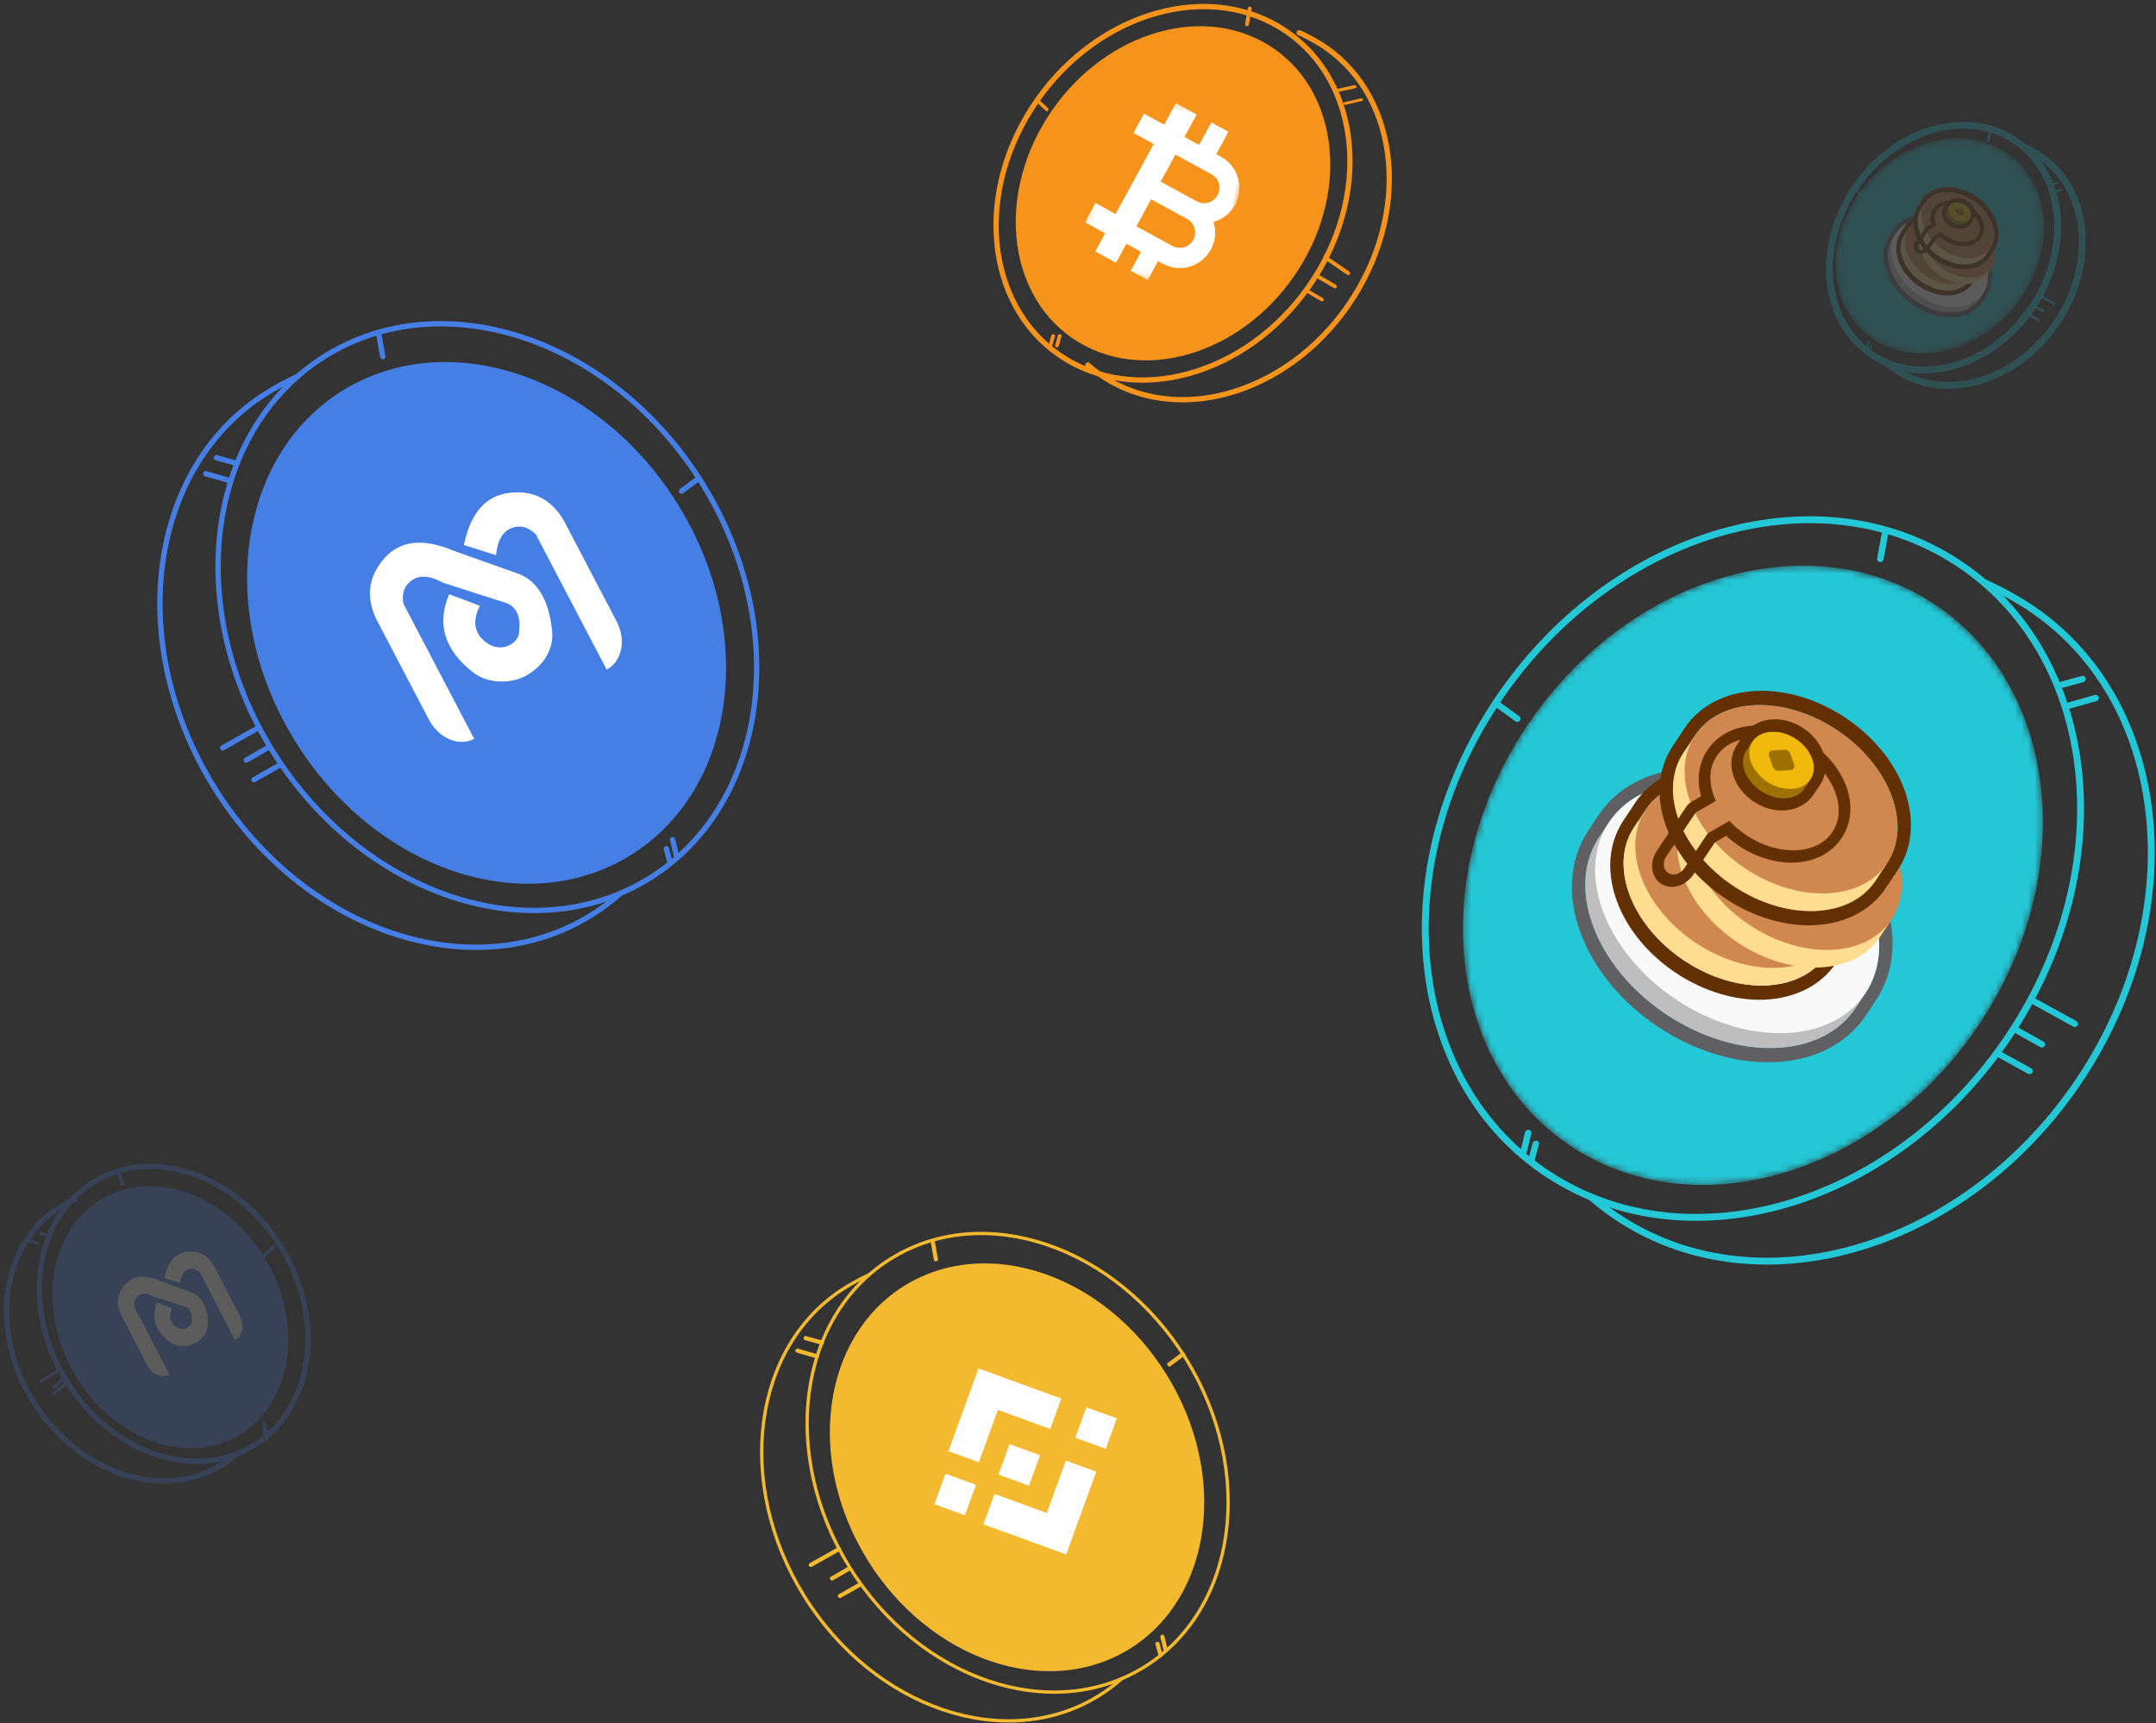 <?xml version="1.0" encoding="UTF-8"?>
<svg width="329px" height="263px" viewBox="0 0 329 263" version="1.1" xmlns="http://www.w3.org/2000/svg" xmlns:xlink="http://www.w3.org/1999/xlink">
    <rect x="0" y="0" width="329" height="263" fill="#333333" stroke="none"/>
    <title>img</title>
    <defs>
        <path d="M9.144,26.087 C-5.562,49.328 -1.656,77.788 17.866,89.657 L17.866,89.657 C37.39,101.525 65.137,92.307 79.843,69.067 L79.843,69.067 C94.546,45.827 90.642,17.366 71.118,5.497 L71.118,5.497 C65.338,1.983 58.835,0.318 52.165,0.318 L52.165,0.318 C36.306,0.317 19.494,9.728 9.144,26.087" id="path-1"></path>
        <path d="M8.922,3.536 C7.641,5.518 7.684,8.106 8.793,10.582 L8.793,10.582 L5.728,12.42 L1.265,19.319 C0.675,20.233 0.809,21.39 1.564,21.904 L1.564,21.904 C2.32,22.42 3.409,22.096 3.999,21.185 L3.999,21.185 L7.549,15.697 L10.846,13.72 C11.594,14.56 12.475,15.34 13.477,16.023 L13.477,16.023 C18.317,19.322 24.126,19.082 26.451,15.486 L26.451,15.486 C28.777,11.89 26.737,6.3 21.897,3.001 L21.897,3.001 C19.614,1.443 17.113,0.674 14.865,0.674 L14.865,0.674 C12.35,0.674 10.151,1.637 8.922,3.536" id="path-3"></path>
        <path d="M3.288,9.062 C-2,17.135 -0.596,27.021 6.424,31.144 L6.424,31.144 C13.444,35.267 23.42,32.065 28.708,23.992 L28.708,23.992 C33.994,15.919 32.59,6.032 25.57,1.91 L25.57,1.91 C23.492,0.689 21.154,0.11 18.756,0.11 L18.756,0.11 C13.054,0.11 7.009,3.379 3.288,9.062" id="path-5"></path>
        <path d="M2.868,1.076 C2.456,1.679 2.47,2.467 2.826,3.221 L2.826,3.221 L1.841,3.78 L0.407,5.88 C0.217,6.158 0.26,6.51 0.503,6.666 L0.503,6.666 C0.746,6.823 1.096,6.725 1.285,6.448 L1.285,6.448 L2.426,4.777 L3.486,4.176 C3.727,4.431 4.01,4.669 4.332,4.876 L4.332,4.876 C5.888,5.881 7.755,5.807 8.502,4.713 L8.502,4.713 C9.25,3.619 8.594,1.918 7.038,0.913 L7.038,0.913 C6.304,0.439 5.501,0.205 4.778,0.205 L4.778,0.205 C3.97,0.205 3.263,0.498 2.868,1.076" id="path-7"></path>
        <polygon id="path-9" points="0.152 0.289 22.238 0.289 22.238 27.611 0.152 27.611"></polygon>
    </defs>
    <g id="页面-1" stroke="none" stroke-width="1" fill="none" fill-rule="evenodd">
        <g id="流动性挖矿" transform="translate(-391, -322)">
            <g id="banner" transform="translate(0, 264)">
                <g id="img" transform="translate(392, 59)">
                    <g id="编组" transform="translate(23, 48)">
                        <path d="M70.683,87.322 C69.31,88.545 67.822,89.66 66.223,90.653 C48.095,101.895 22.331,93.162 8.678,71.148 C-4.976,49.133 -1.349,22.173 16.778,10.93 C18.088,10.118 20.019,9.063 21.401,8.457" id="Stroke-1" stroke="#457EE4" stroke-width="0.814" stroke-linecap="round" stroke-linejoin="round"></path>
                        <path d="M83.192,24.818 C96.846,46.833 93.219,73.794 75.092,85.036 C56.965,96.279 31.201,87.546 17.547,65.531 C3.894,43.517 7.52,16.557 25.648,5.313 C43.775,-5.928 69.539,2.804 83.192,24.818 Z" id="Stroke-3" stroke="#457EE4" stroke-width="0.814"></path>
                        <path d="M79.44,27.952 C91.582,47.529 88.357,71.505 72.236,81.502 C56.116,91.5 33.206,83.735 21.063,64.157 C8.921,44.581 12.147,20.605 28.267,10.607 C44.387,0.609 67.297,8.376 79.44,27.952" id="Fill-5" fill="#457EE4"></path>
                        <path d="M34.485,5.823 L34.485,5.823 C34.264,5.863 34.052,5.715 34.012,5.495 L33.437,2.292 C33.397,2.071 33.544,1.859 33.765,1.819 C33.987,1.779 34.198,1.927 34.238,2.148 L34.813,5.35 C34.853,5.571 34.705,5.783 34.485,5.823" id="Fill-7" fill="#457EE4"></path>
                        <path d="M79.68,26.188 L79.68,26.188 C79.545,26.007 79.583,25.752 79.763,25.618 L82.375,23.676 C82.555,23.543 82.81,23.579 82.944,23.76 C83.078,23.94 83.04,24.195 82.86,24.329 L80.248,26.272 C80.068,26.406 79.814,26.368 79.68,26.188" id="Fill-9" fill="#457EE4"></path>
                        <path d="M77.62,80.124 L77.62,80.124 C77.843,80.094 78.044,80.22 78.069,80.404 L78.684,82.738 C78.708,82.922 78.548,83.096 78.325,83.126 C78.103,83.155 77.902,83.03 77.877,82.845 L77.262,80.511 C77.237,80.327 77.398,80.153 77.62,80.124" id="Fill-11" fill="#457EE4"></path>
                        <path d="M78.535,78.733 L78.535,78.733 C78.754,78.681 78.972,78.817 79.025,79.035 L79.649,81.602 C79.701,81.821 79.566,82.04 79.347,82.092 C79.129,82.143 78.91,82.008 78.858,81.79 L78.233,79.223 C78.181,79.004 78.316,78.784 78.535,78.733" id="Fill-13" fill="#457EE4"></path>
                        <path d="M11.6,24.499 L11.6,24.499 C11.539,24.715 11.314,24.842 11.098,24.781 L7.286,23.678 C7.07,23.618 6.944,23.393 7.005,23.177 C7.066,22.961 7.289,22.834 7.507,22.895 L11.317,23.997 C11.534,24.058 11.66,24.283 11.6,24.499" id="Fill-15" fill="#457EE4"></path>
                        <path d="M12.549,21.834 L12.549,21.834 C12.488,22.051 12.263,22.177 12.047,22.116 L8.913,21.238 C8.698,21.177 8.571,20.953 8.633,20.736 C8.693,20.52 8.916,20.393 9.134,20.455 L12.267,21.332 C12.483,21.393 12.609,21.618 12.549,21.834" id="Fill-17" fill="#457EE4"></path>
                        <path d="M15.694,62.369 L10.196,65.471 C10,65.581 9.752,65.51 9.643,65.314 C9.534,65.118 9.604,64.87 9.8,64.761 L15.299,61.659 C15.495,61.549 15.742,61.62 15.851,61.816 C15.961,62.012 15.89,62.26 15.694,62.369" id="Fill-19" fill="#457EE4"></path>
                        <path d="M17.155,65.41 L13.78,67.348 C13.583,67.458 13.337,67.388 13.227,67.191 C13.117,66.995 13.188,66.748 13.384,66.638 L16.758,64.699 C16.954,64.59 17.203,64.66 17.312,64.857 C17.421,65.053 17.351,65.301 17.155,65.41" id="Fill-21" fill="#457EE4"></path>
                        <path d="M18.794,68.162 L14.955,70.339 C14.759,70.448 14.511,70.378 14.403,70.182 C14.293,69.985 14.363,69.738 14.559,69.628 L18.398,67.452 C18.594,67.342 18.842,67.413 18.951,67.609 C19.06,67.805 18.991,68.053 18.794,68.162" id="Fill-23" fill="#457EE4"></path>
                        <path d="M45.157,35.023 L54.635,38.395 C57.855,39.386 59.726,42.328 60.246,47.219 C60.571,50.284 58.667,52.854 56.16,54.17 C54.035,55.285 50.556,55.475 48.129,53.564 C43.801,50.154 42.607,46.193 44.546,41.682 L49.228,43.439 C48.073,45.715 48.339,47.542 50.026,48.919 C52.387,50.845 54.959,49.225 55.18,47.711 C55.535,45.291 54.936,43.742 53.386,43.066 L43.633,39.937 C41.662,38.856 40.086,38.717 38.904,39.517 C37.721,40.319 37.273,41.519 37.556,43.118 L48.365,63.761 C46.037,64.981 42.948,63.676 41.466,60.846 L33.34,45.327 C31.815,41.947 32.256,38.899 34.662,36.185 C37.068,33.471 40.566,33.084 45.157,35.023 L45.157,35.023 Z M46.78,34.174 C47.801,29.296 50.111,26.641 53.713,26.209 C57.314,25.778 60.069,27.151 61.98,30.329 L70.106,45.849 C71.587,48.679 70.902,51.961 68.572,53.18 L57.763,32.538 C56.609,31.393 55.368,31.078 54.036,31.594 C52.703,32.109 51.92,33.484 51.686,35.72 L46.78,34.174 Z" id="Fill-25" fill="#FFFFFF"></path>
                    </g>
                    <g id="编组" opacity="0.2" transform="translate(0, 177)">
                        <path d="M35,43.933 C34.316,44.537 33.575,45.088 32.779,45.578 C23.751,51.128 10.919,46.817 4.119,35.949 C-2.681,25.081 -0.874,11.771 8.153,6.221 C8.806,5.82 9.768,5.299 10.456,5" id="Stroke-1" stroke="#457EE4" stroke-width="0.814" stroke-linecap="round" stroke-linejoin="round"></path>
                        <path d="M41.874,12.269 C48.685,23.333 46.876,36.884 37.833,42.534 C28.79,48.184 15.938,43.795 9.126,32.731 C2.315,21.667 4.124,8.117 13.167,2.466 C22.21,-3.184 35.063,1.204 41.874,12.269 Z" id="Stroke-3" stroke="#457EE4" stroke-width="0.814"></path>
                        <path d="M39.377,13.906 C45.358,23.741 43.769,35.785 35.829,40.808 C27.889,45.831 16.604,41.929 10.623,32.094 C4.642,22.259 6.231,10.215 14.171,5.192 C22.111,0.169 33.396,4.071 39.377,13.906" id="Fill-5" fill="#457EE4"></path>
                        <path d="M17.759,2.997 L17.759,2.997 C17.6,3.017 17.448,2.943 17.419,2.833 L17.005,1.239 C16.976,1.128 17.082,1.023 17.241,1.003 C17.401,0.983 17.552,1.057 17.581,1.167 L17.995,2.761 C18.024,2.872 17.918,2.977 17.759,2.997" id="Fill-7" fill="#457EE4"></path>
                        <path d="M39.047,13.881 L39.047,13.881 C38.969,13.75 38.99,13.565 39.096,13.468 L40.621,12.058 C40.726,11.961 40.875,11.988 40.953,12.119 C41.031,12.249 41.01,12.435 40.904,12.532 L39.379,13.942 C39.274,14.039 39.125,14.011 39.047,13.881" id="Fill-9" fill="#457EE4"></path>
                        <path d="M39.253,40.003 L39.253,40.003 C39.409,39.983 39.55,40.067 39.567,40.189 L39.998,41.739 C40.015,41.862 39.903,41.977 39.746,41.997 C39.591,42.017 39.45,41.933 39.432,41.811 L39.002,40.26 C38.984,40.138 39.097,40.022 39.253,40.003" id="Fill-11" fill="#457EE4"></path>
                        <path d="M39.218,39.007 L39.218,39.007 C39.37,38.976 39.522,39.056 39.559,39.185 L39.992,40.704 C40.028,40.833 39.935,40.963 39.782,40.994 C39.63,41.024 39.478,40.944 39.442,40.815 L39.008,39.296 C38.972,39.167 39.065,39.037 39.218,39.007" id="Fill-13" fill="#457EE4"></path>
                        <path d="M4.994,11.845 L4.994,11.845 C4.967,11.958 4.87,12.024 4.776,11.992 L3.128,11.417 C3.035,11.385 2.98,11.268 3.007,11.155 C3.033,11.042 3.13,10.976 3.223,11.008 L4.871,11.583 C4.965,11.615 5.02,11.732 4.994,11.845" id="Fill-15" fill="#457EE4"></path>
                        <path d="M6.992,10.825 L6.992,10.825 C6.961,10.952 6.848,11.027 6.738,10.991 L5.15,10.472 C5.041,10.436 4.977,10.304 5.008,10.175 C5.038,10.048 5.152,9.973 5.262,10.009 L6.849,10.528 C6.959,10.564 7.023,10.697 6.992,10.825" id="Fill-17" fill="#457EE4"></path>
                        <path d="M7.901,31.389 L5.287,32.974 C5.194,33.03 5.076,32.994 5.024,32.893 C4.973,32.793 5.006,32.666 5.099,32.611 L7.713,31.026 C7.806,30.97 7.924,31.006 7.975,31.107 C8.028,31.207 7.994,31.334 7.901,31.389" id="Fill-19" fill="#457EE4"></path>
                        <path d="M8.9,32.554 L7.289,33.962 C7.195,34.042 7.077,33.991 7.025,33.848 C6.972,33.706 7.006,33.526 7.1,33.446 L8.711,32.037 C8.805,31.958 8.923,32.009 8.975,32.152 C9.028,32.294 8.994,32.475 8.9,32.554" id="Fill-21" fill="#457EE4"></path>
                        <path d="M8.91,33.51 L7.26,34.966 C7.176,35.039 7.069,34.992 7.022,34.86 C6.975,34.729 7.005,34.564 7.089,34.49 L8.74,33.035 C8.824,32.961 8.931,33.009 8.978,33.14 C9.025,33.271 8.995,33.437 8.91,33.51" id="Fill-23" fill="#457EE4"></path>
                        <path d="M23.28,17.436 L27.966,19.117 C29.558,19.612 30.482,21.08 30.739,23.52 C30.9,25.049 29.959,26.331 28.719,26.987 C27.669,27.543 25.949,27.638 24.75,26.685 C22.61,24.984 22.02,23.008 22.978,20.758 L25.293,21.634 C24.722,22.769 24.853,23.681 25.687,24.368 C26.854,25.328 28.126,24.52 28.235,23.765 C28.411,22.558 28.115,21.785 27.348,21.448 L22.527,19.887 C21.553,19.348 20.774,19.278 20.189,19.678 C19.605,20.077 19.383,20.676 19.523,21.474 L24.866,31.772 C23.715,32.38 22.188,31.729 21.456,30.318 L17.438,22.576 C16.685,20.889 16.903,19.369 18.092,18.015 C19.282,16.661 21.011,16.468 23.28,17.436 L23.28,17.436 Z M24.082,17.012 C24.587,14.578 25.729,13.254 27.51,13.039 C29.29,12.823 30.652,13.509 31.597,15.094 L35.614,22.836 C36.346,24.248 36.007,25.885 34.855,26.493 L29.512,16.196 C28.941,15.625 28.328,15.468 27.669,15.725 C27.011,15.982 26.624,16.668 26.508,17.783 L24.082,17.012 Z" id="Fill-25" fill="#FFFFFF"></path>
                    </g>
                    <g id="编组" transform="translate(216, 78)">
                        <g transform="translate(0, 0)" stroke="#24C7D6" stroke-width="1.052">
                            <path d="M25.779,103.661 C27.449,105.116 29.259,106.441 31.205,107.622 C53.262,120.989 84.608,110.606 101.22,84.429 C117.832,58.252 113.42,26.194 91.365,12.826 C89.771,11.86 87.422,10.606 85.741,9.885" id="Stroke-1" stroke-linecap="round" stroke-linejoin="round"></path>
                            <path d="M10.558,29.34 C-6.053,55.517 -1.642,87.575 20.414,100.943 C42.469,114.312 73.816,103.929 90.428,77.752 C107.042,51.575 102.629,19.517 80.573,6.148 C58.518,-7.22 27.171,3.163 10.558,29.34 Z" id="Stroke-3"></path>
                        </g>
                        <g transform="translate(6, 7)">
                            <mask id="mask-2" fill="white">
                                <use xlink:href="#path-1"></use>
                            </mask>
                            <g id="Clip-6"></g>
                            <path d="M9.144,26.087 C-5.562,49.328 -1.656,77.788 17.866,89.657 L17.866,89.657 C37.39,101.525 65.137,92.307 79.843,69.067 L79.843,69.067 C94.546,45.827 90.642,17.366 71.118,5.497 L71.118,5.497 C65.338,1.983 58.835,0.318 52.165,0.318 L52.165,0.318 C36.306,0.317 19.494,9.728 9.144,26.087" id="Fill-5" fill="#24C7D6" mask="url(#mask-2)"></path>
                        </g>
                        <g transform="translate(10, 2)">
                            <path d="M59.848,4.77 L59.848,4.77 C60.116,4.817 60.373,4.642 60.421,4.38 L61.121,0.572 C61.17,0.31 60.991,0.058 60.722,0.011 C60.453,-0.036 60.197,0.138 60.148,0.402 L59.448,4.208 C59.4,4.472 59.58,4.722 59.848,4.77" id="Fill-7" fill="#24C7D6"></path>
                            <path d="M4.928,28.974 L4.928,28.974 C5.091,28.76 5.045,28.457 4.825,28.298 L1.653,25.99 C1.434,25.83 1.124,25.875 0.961,26.089 C0.799,26.303 0.844,26.606 1.064,26.765 L4.236,29.074 C4.455,29.233 4.765,29.188 4.928,28.974" id="Fill-9" fill="#24C7D6"></path>
                            <path d="M7.43,93.081 L7.43,93.081 C7.16,93.045 6.916,93.195 6.886,93.413 L6.138,96.188 C6.108,96.408 6.304,96.614 6.575,96.649 C6.844,96.684 7.088,96.534 7.118,96.315 L7.866,93.541 C7.896,93.322 7.701,93.115 7.43,93.081" id="Fill-11" fill="#24C7D6"></path>
                            <path d="M6.318,91.428 L6.318,91.428 C6.052,91.366 5.786,91.527 5.723,91.786 L4.965,94.839 C4.901,95.098 5.066,95.359 5.332,95.42 C5.598,95.482 5.864,95.321 5.927,95.062 L6.686,92.009 C6.749,91.75 6.585,91.489 6.318,91.428" id="Fill-13" fill="#24C7D6"></path>
                            <path d="M87.658,26.967 L87.658,26.967 C87.731,27.225 88.005,27.374 88.267,27.302 L92.898,25.993 C93.161,25.92 93.315,25.653 93.24,25.396 C93.167,25.139 92.894,24.989 92.631,25.061 L88.001,26.371 C87.738,26.443 87.584,26.711 87.658,26.967" id="Fill-15" fill="#24C7D6"></path>
                            <path d="M86.504,23.8 L86.504,23.8 C86.578,24.057 86.851,24.207 87.113,24.135 L90.921,23.092 C91.184,23.019 91.338,22.752 91.263,22.495 C91.19,22.238 90.917,22.087 90.654,22.16 L86.847,23.204 C86.584,23.276 86.431,23.543 86.504,23.8" id="Fill-17" fill="#24C7D6"></path>
                            <path d="M82.681,71.978 L89.363,75.665 C89.601,75.796 89.903,75.712 90.034,75.479 C90.168,75.245 90.083,74.951 89.844,74.821 L83.162,71.133 C82.924,71.004 82.622,71.087 82.491,71.321 C82.357,71.553 82.442,71.849 82.681,71.978" id="Fill-19" fill="#24C7D6"></path>
                            <path d="M80.238,76.492 L84.339,78.797 C84.578,78.926 84.879,78.843 85.012,78.611 C85.146,78.377 85.06,78.083 84.821,77.953 L80.72,75.647 C80.481,75.517 80.18,75.602 80.048,75.834 C79.915,76.068 80,76.362 80.238,76.492" id="Fill-21" fill="#24C7D6"></path>
                            <path d="M77.798,80.279 L82.463,82.866 C82.701,82.995 83.003,82.912 83.135,82.679 C83.268,82.446 83.182,82.152 82.944,82.021 L78.279,79.434 C78.041,79.304 77.74,79.388 77.608,79.621 C77.474,79.854 77.56,80.149 77.798,80.279" id="Fill-23" fill="#24C7D6"></path>
                            <path d="M17.173,43.046 C20.373,38.532 25.597,36.427 31.05,36.24 C36.702,36.046 42.98,37.865 48.631,41.623 C54.282,45.382 58.391,50.473 60.405,55.768 C62.35,60.875 62.441,66.516 59.531,71.222 L59.537,71.226 L57.769,73.893 C54.597,78.679 49.231,80.902 43.622,81.095 C37.969,81.289 31.692,79.47 26.041,75.711 C20.389,71.952 16.28,66.861 14.265,61.567 C12.265,56.313 12.227,50.495 15.398,45.708 L17.166,43.042 L17.173,43.046 Z M18.78,44.115 C18.688,44.244 18.597,44.376 18.509,44.51 C18.173,45.015 17.881,45.538 17.628,46.077 L17.518,46.004 L17.005,46.778 C16.755,47.154 16.528,47.542 16.325,47.939 C12.339,55.687 17.01,66.975 27.295,73.817 C37.582,80.659 49.778,80.591 55.358,73.905 C55.644,73.563 55.913,73.202 56.162,72.825 L56.675,72.052 L56.566,71.979 C56.964,71.536 57.332,71.063 57.666,70.558 C57.755,70.424 57.841,70.288 57.923,70.153 C62.635,62.4 58.002,50.586 47.376,43.518 C36.75,36.449 24.083,36.755 18.78,44.115 L18.78,44.115 Z" id="Fill-25" fill="#606063"></path>
                            <path d="M56.163,72.825 C51.034,80.566 38.108,81.01 27.295,73.817 C16.481,66.624 11.874,54.519 17.005,46.778 L18.475,44.558 L57.633,70.607 L56.163,72.825 Z" id="Fill-27" fill="#BEBEBE"></path>
                            <path d="M57.666,70.557 C52.536,78.298 39.611,78.742 28.798,71.549 C17.985,64.356 13.378,52.251 18.509,44.509 C23.638,36.769 36.562,36.324 47.375,43.518 C58.189,50.711 62.796,62.817 57.666,70.557" id="Fill-29" fill="#FAF9FA"></path>
                            <path d="M22.538,41.485 L22.538,41.485 L20.739,44.2 C18.203,48.026 18.256,52.611 19.781,56.652 C21.319,60.732 24.454,64.62 28.748,67.476 C33.043,70.333 37.837,71.719 42.187,71.557 C46.495,71.395 50.734,69.666 53.269,65.84 L55.012,63.21 C55.025,63.19 55.039,63.172 55.052,63.152 C57.588,59.325 57.533,54.74 56.01,50.699 C54.472,46.62 51.336,42.731 47.041,39.876 C42.746,37.018 37.954,35.632 33.604,35.794 C29.305,35.956 25.076,37.677 22.538,41.485 M24.144,42.554 C24.139,42.562 24.133,42.572 24.127,42.58 C23.705,43.218 23.369,43.894 23.117,44.6 L22.889,44.448 L22.345,45.269 C22.105,45.632 21.893,46.006 21.709,46.392 C18.924,52.217 22.411,60.531 30.004,65.582 C37.597,70.633 46.599,70.627 50.877,65.794 C51.161,65.474 51.424,65.133 51.663,64.771 L52.207,63.95 L51.978,63.799 C52.515,63.305 52.996,62.751 53.411,62.135 L53.445,62.082 L53.462,62.056 C57.301,56.222 53.869,47.147 45.786,41.77 C37.702,36.392 28.022,36.746 24.144,42.554" id="Fill-31" fill="#633001"></path>
                            <path d="M51.663,64.771 C47.797,70.605 38.1,70.967 30.004,65.582 C21.908,60.197 18.48,51.103 22.345,45.269 L23.987,42.791 L53.305,62.293 L51.663,64.771 Z" id="Fill-33" fill="#FEDC90"></path>
                            <path d="M53.445,62.082 C49.579,67.916 39.882,68.279 31.786,62.894 C23.689,57.508 20.261,48.413 24.127,42.58 C27.993,36.747 37.689,36.384 45.786,41.769 C53.881,47.154 57.31,56.249 53.445,62.082" id="Fill-35" fill="#D1884F"></path>
                            <path d="M59.847,62.028 C55.981,67.861 46.283,68.224 38.188,62.839 C30.091,57.453 26.663,48.358 30.529,42.526 L32.171,40.048 L61.489,59.55 L59.847,62.028 Z" id="Fill-37" fill="#FEDC90"></path>
                            <path d="M61.628,59.339 C57.763,65.173 48.065,65.535 39.969,60.15 C31.874,54.765 28.445,45.67 32.31,39.837 C36.176,34.003 45.872,33.64 53.969,39.025 C62.065,44.411 65.495,53.506 61.628,59.339" id="Fill-39" fill="#D1884F"></path>
                            <path d="M30.069,30.121 L30.069,30.121 L28.27,32.836 C25.734,36.662 25.788,41.247 27.312,45.288 C28.851,49.367 31.985,53.255 36.28,56.111 C40.575,58.968 45.369,60.355 49.718,60.192 C54.027,60.031 58.266,58.301 60.802,54.475 L62.545,51.845 C62.557,51.827 62.57,51.807 62.583,51.787 C65.119,47.961 65.065,43.376 63.541,39.335 C62.004,35.255 58.867,31.367 54.572,28.511 C50.278,25.654 45.485,24.267 41.135,24.43 C36.837,24.591 32.607,26.312 30.069,30.121 M31.676,31.189 L31.658,31.215 C31.237,31.853 30.901,32.53 30.65,33.236 L30.42,33.083 L29.877,33.904 C29.637,34.267 29.425,34.641 29.24,35.027 C26.455,40.852 29.943,49.166 37.537,54.218 C45.128,59.268 54.131,59.263 58.408,54.43 C58.692,54.11 58.955,53.769 59.195,53.406 L59.739,52.585 L59.511,52.434 C60.047,51.942 60.528,51.387 60.942,50.77 C60.953,50.753 60.965,50.735 60.977,50.718 C60.983,50.709 60.988,50.7 60.994,50.692 C64.832,44.857 61.401,35.782 53.318,30.405 C45.234,25.027 35.554,25.381 31.676,31.189" id="Fill-41" fill="#633001"></path>
                            <path d="M59.194,53.407 C55.329,59.24 45.631,59.603 37.535,54.218 C29.44,48.832 26.011,39.737 29.877,33.905 L31.519,31.426 L60.837,50.929 L59.194,53.407 Z" id="Fill-43" fill="#FEDC90"></path>
                            <path d="M60.976,50.718 C57.111,56.552 47.414,56.914 39.318,51.529 C31.221,46.144 27.792,37.049 31.659,31.216 C35.524,25.382 45.221,25.019 53.318,30.404 C61.412,35.791 64.842,44.885 60.976,50.718" id="Fill-45" fill="#D1884F"></path>
                        </g>
                        <g transform="translate(36, 33)">
                            <mask id="mask-4" fill="white">
                                <use xlink:href="#path-3"></use>
                            </mask>
                            <g id="Clip-48"></g>
                            <path d="M8.922,3.536 C7.641,5.518 7.684,8.106 8.793,10.582 L8.793,10.582 L5.728,12.42 L1.265,19.319 C0.675,20.233 0.809,21.39 1.564,21.904 L1.564,21.904 C2.32,22.42 3.409,22.096 3.999,21.185 L3.999,21.185 L7.549,15.697 L10.846,13.72 C11.594,14.56 12.475,15.34 13.477,16.023 L13.477,16.023 C18.317,19.322 24.126,19.082 26.451,15.486 L26.451,15.486 C28.777,11.89 26.737,6.3 21.897,3.001 L21.897,3.001 C19.614,1.443 17.113,0.674 14.865,0.674 L14.865,0.674 C12.35,0.674 10.151,1.637 8.922,3.536" id="Fill-47" mask="url(#mask-4)"></path>
                        </g>
                        <g transform="translate(35, 30)">
                            <path d="M5.328,14.108 L0.857,20.783 C-0.343,22.574 -0.071,24.846 1.465,25.857 C3.001,26.867 5.219,26.234 6.419,24.443 L9.696,19.551 L11.417,18.554 C12.037,19.124 12.717,19.657 13.454,20.142 C16.107,21.888 19.091,22.745 21.832,22.635 C24.538,22.528 27.322,21.436 29.016,18.908 C30.71,16.378 30.644,13.412 29.695,10.898 C28.733,8.352 26.778,5.96 24.125,4.214 C21.473,2.468 18.488,1.611 15.749,1.721 C13.041,1.829 10.257,2.92 8.563,5.449 C7.077,7.669 6.943,10.212 7.579,12.518 L6.108,13.371 C5.969,13.448 5.838,13.543 5.716,13.653 C5.565,13.788 5.436,13.942 5.328,14.108 L5.328,14.108 Z M9.837,13.218 C9.714,12.951 9.604,12.684 9.506,12.416 C8.729,10.262 8.822,8.086 9.968,6.373 C12.308,2.879 18.155,2.646 23.027,5.852 C27.9,9.058 29.952,14.49 27.611,17.983 C25.271,21.476 19.424,21.71 14.552,18.504 C13.544,17.841 12.657,17.082 11.904,16.266 L8.586,18.188 L5.014,23.519 C4.419,24.405 3.323,24.718 2.562,24.218 C1.803,23.717 1.668,22.594 2.262,21.707 L6.752,15.005 L9.837,13.218 Z" id="Fill-49" fill="#633001"></path>
                            <path d="M14.51,5.521 C13.296,7.332 14.29,10.099 16.73,11.704 C19.168,13.309 22.127,13.142 23.34,11.332 C24.551,9.522 23.558,6.754 21.119,5.15 C18.682,3.545 15.723,3.712 14.51,5.521" id="Fill-51" fill="#9E7200"></path>
                            <polygon id="Fill-53" fill="#9E7200" points="15.45 4.117 24.281 9.927 23.339 11.333 14.51 5.522"></polygon>
                            <path d="M15.45,4.117 C14.238,5.926 15.231,8.695 17.67,10.299 C20.109,11.903 23.068,11.737 24.281,9.927 C25.493,8.118 24.499,5.35 22.06,3.746 C19.623,2.141 16.664,2.307 15.45,4.117" id="Fill-55" fill="#F0B90B"></path>
                            <path d="M18.455,5.525 L20.318,5.42 C20.711,5.398 21.047,5.619 21.18,5.987 L21.806,7.73 C21.93,8.077 21.647,8.499 21.275,8.52 L19.413,8.625 C19.019,8.647 18.683,8.425 18.552,8.057 L17.926,6.315 C17.801,5.968 18.083,5.546 18.455,5.525" id="Fill-57" fill="#9E7200"></path>
                            <path d="M22.06,3.745 C19.622,2.141 16.663,2.307 15.451,4.117 L14.509,5.522 C13.297,7.331 14.291,10.099 16.729,11.703 C19.167,13.308 22.126,13.142 23.34,11.332 L24.28,9.927 C25.494,8.117 24.5,5.35 22.06,3.745 M18.467,0.772 C20.05,0.683 21.713,1.155 23.158,2.107 C24.603,3.058 25.688,4.394 26.22,5.873 C26.742,7.33 26.797,9.193 25.685,10.852 L24.745,12.257 C23.633,13.915 21.879,14.589 20.322,14.677 C18.741,14.765 17.077,14.292 15.631,13.342 C14.186,12.392 13.102,11.055 12.571,9.576 C12.047,8.118 11.994,6.256 13.105,4.597 L14.046,3.193 C15.157,1.533 16.91,0.86 18.467,0.772" id="Fill-59" fill="#633001"></path>
                        </g>
                    </g>
                    <g id="编组" opacity="0.2" transform="translate(278, 18)">
                        <g transform="translate(0, 0)" stroke="#24C7D6" stroke-width="1.052">
                            <path d="M8.977,36.372 C9.558,36.883 10.188,37.348 10.866,37.762 C18.547,42.452 29.462,38.809 35.246,29.624 C41.031,20.439 39.495,9.191 31.815,4.5 C31.259,4.161 30.442,3.722 29.856,3.468" id="Stroke-1" stroke-linecap="round" stroke-linejoin="round"></path>
                            <path d="M3.677,10.295 C-2.108,19.48 -0.572,30.728 7.109,35.419 C14.788,40.11 25.704,36.466 31.488,27.281 C37.273,18.096 35.737,6.848 28.057,2.157 C20.377,-2.533 9.461,1.11 3.677,10.295 Z" id="Stroke-3"></path>
                        </g>
                        <g transform="translate(1, 2)">
                            <mask id="mask-6" fill="white">
                                <use xlink:href="#path-5"></use>
                            </mask>
                            <g id="Clip-6"></g>
                            <path d="M3.288,9.062 C-2,17.135 -0.596,27.021 6.424,31.144 L6.424,31.144 C13.444,35.267 23.42,32.065 28.708,23.992 L28.708,23.992 C33.994,15.919 32.59,6.032 25.57,1.91 L25.57,1.91 C23.492,0.689 21.154,0.11 18.756,0.11 L18.756,0.11 C13.054,0.11 7.009,3.379 3.288,9.062" id="Fill-5" fill="#24C7D6" mask="url(#mask-6)"></path>
                        </g>
                        <g transform="translate(4, 1)">
                            <path d="M20.374,1.672 L20.374,1.672 C20.465,1.689 20.552,1.627 20.569,1.535 L20.807,0.201 C20.824,0.109 20.763,0.02 20.671,0.004 C20.58,-0.013 20.493,0.048 20.476,0.141 L20.238,1.475 C20.221,1.567 20.283,1.655 20.374,1.672" id="Fill-7" fill="#24C7D6"></path>
                            <path d="M1.678,10.156 L1.678,10.156 C1.733,10.081 1.717,9.975 1.643,9.919 L0.563,9.11 C0.488,9.054 0.383,9.07 0.327,9.145 C0.272,9.22 0.287,9.326 0.362,9.382 L1.442,10.191 C1.516,10.246 1.622,10.231 1.678,10.156" id="Fill-9" fill="#24C7D6"></path>
                            <path d="M2.529,32.626 L2.529,32.626 C2.437,32.614 2.354,32.666 2.344,32.743 L2.089,33.715 C2.079,33.792 2.146,33.865 2.238,33.877 C2.33,33.889 2.413,33.837 2.423,33.76 L2.678,32.788 C2.688,32.711 2.621,32.638 2.529,32.626" id="Fill-11" fill="#24C7D6"></path>
                            <path d="M2.151,32.047 L2.151,32.047 C2.06,32.025 1.97,32.082 1.948,32.172 L1.69,33.242 C1.668,33.333 1.725,33.425 1.815,33.446 C1.906,33.468 1.996,33.412 2.018,33.321 L2.276,32.251 C2.298,32.16 2.242,32.068 2.151,32.047" id="Fill-13" fill="#24C7D6"></path>
                            <path d="M29.841,9.452 L29.841,9.452 C29.866,9.543 29.959,9.595 30.048,9.57 L31.625,9.111 C31.714,9.085 31.767,8.992 31.741,8.902 C31.716,8.812 31.624,8.759 31.534,8.784 L29.958,9.243 C29.868,9.269 29.816,9.362 29.841,9.452" id="Fill-15" fill="#24C7D6"></path>
                            <path d="M29.448,8.342 L29.448,8.342 C29.473,8.432 29.566,8.485 29.655,8.46 L30.952,8.094 C31.041,8.069 31.094,7.975 31.068,7.885 C31.043,7.795 30.95,7.742 30.861,7.767 L29.565,8.133 C29.475,8.159 29.423,8.252 29.448,8.342" id="Fill-17" fill="#24C7D6"></path>
                            <path d="M28.147,25.23 L30.421,26.522 C30.502,26.568 30.605,26.538 30.65,26.456 C30.695,26.374 30.666,26.271 30.585,26.226 L28.311,24.933 C28.229,24.888 28.127,24.917 28.082,24.999 C28.037,25.081 28.066,25.184 28.147,25.23" id="Fill-19" fill="#24C7D6"></path>
                            <path d="M27.315,26.812 L28.711,27.619 C28.793,27.665 28.895,27.636 28.94,27.554 C28.986,27.472 28.956,27.369 28.875,27.324 L27.479,26.515 C27.398,26.47 27.295,26.499 27.25,26.581 C27.205,26.663 27.234,26.766 27.315,26.812" id="Fill-21" fill="#24C7D6"></path>
                            <path d="M26.485,28.139 L28.072,29.046 C28.154,29.091 28.256,29.062 28.301,28.98 C28.347,28.899 28.317,28.795 28.236,28.75 L26.648,27.843 C26.567,27.797 26.465,27.827 26.42,27.908 C26.374,27.99 26.403,28.093 26.485,28.139" id="Fill-23" fill="#24C7D6"></path>
                            <path d="M5.846,15.088 C6.936,13.506 8.714,12.768 10.57,12.703 C12.494,12.635 14.631,13.272 16.555,14.59 C18.479,15.907 19.878,17.692 20.564,19.548 C21.226,21.338 21.256,23.315 20.266,24.964 L20.268,24.966 L19.666,25.901 C18.586,27.578 16.759,28.357 14.85,28.425 C12.925,28.493 10.789,27.855 8.865,26.538 C6.941,25.22 5.542,23.436 4.856,21.58 C4.175,19.739 4.162,17.699 5.242,16.021 L5.844,15.087 L5.846,15.088 Z M6.393,15.463 C6.362,15.508 6.331,15.554 6.301,15.601 C6.187,15.778 6.087,15.962 6.001,16.151 L5.964,16.125 L5.789,16.396 C5.704,16.528 5.627,16.664 5.557,16.804 C4.2,19.519 5.791,23.476 9.292,25.874 C12.794,28.272 16.946,28.248 18.845,25.905 C18.943,25.785 19.034,25.658 19.119,25.526 L19.294,25.255 L19.256,25.23 C19.392,25.075 19.517,24.909 19.631,24.732 C19.661,24.685 19.69,24.637 19.718,24.59 C21.322,21.872 19.745,17.731 16.128,15.254 C12.511,12.776 8.199,12.883 6.393,15.463 L6.393,15.463 Z" id="Fill-25" fill="#606063"></path>
                            <path d="M19.119,25.526 C17.373,28.239 12.973,28.395 9.292,25.874 C5.611,23.353 4.042,19.11 5.789,16.396 L6.29,15.618 L19.62,24.749 L19.119,25.526 Z" id="Fill-27" fill="#BEBEBE"></path>
                            <path d="M19.631,24.731 C17.885,27.445 13.484,27.6 9.804,25.079 C6.122,22.558 4.554,18.315 6.301,15.601 C8.047,12.888 12.447,12.732 16.128,15.254 C19.809,17.775 21.377,22.018 19.631,24.731" id="Fill-29" fill="#FAF9FA"></path>
                            <path d="M7.673,14.541 L7.673,14.541 L7.06,15.493 C6.197,16.834 6.215,18.441 6.734,19.858 C7.258,21.288 8.325,22.65 9.787,23.651 C11.249,24.653 12.881,25.139 14.361,25.082 C15.828,25.025 17.271,24.419 18.134,23.078 L18.728,22.156 C18.732,22.149 18.737,22.143 18.741,22.136 C19.604,20.794 19.586,19.187 19.067,17.771 C18.544,16.341 17.476,14.978 16.014,13.977 C14.552,12.976 12.92,12.49 11.44,12.546 C9.976,12.603 8.536,13.206 7.673,14.541 M8.219,14.916 C8.217,14.919 8.215,14.922 8.213,14.925 C8.07,15.148 7.956,15.386 7.87,15.633 L7.792,15.58 L7.607,15.867 C7.525,15.995 7.453,16.126 7.39,16.261 C6.442,18.303 7.629,21.217 10.214,22.988 C12.799,24.758 15.864,24.756 17.32,23.062 C17.416,22.95 17.506,22.83 17.587,22.703 L17.773,22.415 L17.695,22.362 C17.877,22.189 18.041,21.995 18.182,21.779 L18.194,21.761 L18.2,21.752 C19.507,19.707 18.339,16.526 15.587,14.641 C12.835,12.756 9.539,12.88 8.219,14.916" id="Fill-31" fill="#633001"></path>
                            <path d="M17.587,22.703 C16.271,24.748 12.97,24.875 10.214,22.988 C7.458,21.1 6.291,17.912 7.607,15.867 L8.166,14.999 L18.146,21.835 L17.587,22.703 Z" id="Fill-33" fill="#FEDC90"></path>
                            <path d="M18.194,21.761 C16.878,23.806 13.577,23.933 10.821,22.045 C8.064,20.157 6.897,16.97 8.214,14.925 C9.529,12.88 12.83,12.753 15.587,14.641 C18.342,16.528 19.51,19.716 18.194,21.761" id="Fill-35" fill="#D1884F"></path>
                            <path d="M20.373,21.742 C19.057,23.786 15.756,23.914 13,22.026 C10.244,20.138 9.077,16.95 10.393,14.906 L10.952,14.037 L20.932,20.873 L20.373,21.742 Z" id="Fill-37" fill="#FEDC90"></path>
                            <path d="M20.98,20.799 C19.664,22.844 16.363,22.971 13.607,21.083 C10.851,19.196 9.683,16.008 10.999,13.963 C12.315,11.919 15.616,11.791 18.372,13.679 C21.129,15.567 22.296,18.755 20.98,20.799" id="Fill-39" fill="#D1884F"></path>
                            <path d="M10.236,10.558 L10.236,10.558 L9.624,11.509 C8.761,12.851 8.779,14.458 9.298,15.874 C9.821,17.304 10.889,18.667 12.351,19.668 C13.813,20.669 15.445,21.156 16.925,21.098 C18.392,21.042 19.835,20.435 20.698,19.094 L21.292,18.173 C21.296,18.166 21.301,18.159 21.305,18.152 C22.168,16.811 22.15,15.204 21.631,13.788 C21.108,12.358 20.04,10.995 18.578,9.994 C17.116,8.992 15.484,8.506 14.003,8.563 C12.54,8.62 11.1,9.223 10.236,10.558 M10.783,10.932 L10.777,10.941 C10.634,11.165 10.519,11.402 10.434,11.65 L10.356,11.596 L10.171,11.884 C10.089,12.011 10.017,12.142 9.954,12.278 C9.006,14.319 10.193,17.234 12.778,19.004 C15.363,20.774 18.427,20.773 19.884,19.078 C19.98,18.966 20.07,18.847 20.152,18.72 L20.337,18.432 L20.259,18.379 C20.442,18.206 20.605,18.012 20.746,17.796 C20.75,17.79 20.754,17.783 20.758,17.778 C20.76,17.774 20.762,17.771 20.764,17.768 C22.071,15.723 20.902,12.542 18.151,10.657 C15.399,8.772 12.104,8.897 10.783,10.932" id="Fill-41" fill="#633001"></path>
                            <path d="M20.151,18.72 C18.835,20.764 15.534,20.892 12.778,19.004 C10.022,17.116 8.855,13.929 10.171,11.884 L10.73,11.015 L20.711,17.851 L20.151,18.72 Z" id="Fill-43" fill="#FEDC90"></path>
                            <path d="M20.758,17.777 C19.442,19.822 16.141,19.949 13.385,18.062 C10.628,16.174 9.461,12.986 10.777,10.942 C12.093,8.897 15.394,8.77 18.151,10.657 C20.906,12.545 22.074,15.733 20.758,17.777" id="Fill-45" fill="#D1884F"></path>
                        </g>
                        <g transform="translate(13, 12)">
                            <mask id="mask-8" fill="white">
                                <use xlink:href="#path-7"></use>
                            </mask>
                            <g id="Clip-48"></g>
                            <path d="M2.868,1.076 C2.456,1.679 2.47,2.467 2.826,3.221 L2.826,3.221 L1.841,3.78 L0.407,5.88 C0.217,6.158 0.26,6.51 0.503,6.666 L0.503,6.666 C0.746,6.823 1.096,6.725 1.285,6.448 L1.285,6.448 L2.426,4.777 L3.486,4.176 C3.727,4.431 4.01,4.669 4.332,4.876 L4.332,4.876 C5.888,5.881 7.755,5.807 8.502,4.713 L8.502,4.713 C9.25,3.619 8.594,1.918 7.038,0.913 L7.038,0.913 C6.304,0.439 5.501,0.205 4.778,0.205 L4.778,0.205 C3.97,0.205 3.263,0.498 2.868,1.076" id="Fill-47" mask="url(#mask-8)"></path>
                        </g>
                        <g transform="translate(13, 11)">
                            <path d="M1.891,4.703 L0.304,6.928 C-0.122,7.525 -0.025,8.282 0.52,8.619 C1.065,8.956 1.852,8.745 2.278,8.148 L3.441,6.517 L4.051,6.185 C4.271,6.375 4.513,6.552 4.774,6.714 C5.715,7.296 6.774,7.582 7.747,7.545 C8.707,7.509 9.695,7.145 10.296,6.303 C10.897,5.459 10.874,4.471 10.537,3.633 C10.195,2.784 9.502,1.987 8.56,1.405 C7.619,0.823 6.56,0.537 5.588,0.574 C4.628,0.61 3.64,0.973 3.038,1.816 C2.511,2.556 2.464,3.404 2.689,4.173 L2.167,4.457 C2.118,4.483 2.072,4.514 2.028,4.551 C1.975,4.596 1.929,4.647 1.891,4.703 L1.891,4.703 Z M3.491,4.406 C3.447,4.317 3.408,4.228 3.373,4.139 C3.097,3.421 3.13,2.695 3.537,2.124 C4.367,0.96 6.442,0.882 8.171,1.951 C9.9,3.019 10.628,4.83 9.798,5.994 C8.967,7.159 6.892,7.237 5.164,6.168 C4.806,5.947 4.491,5.694 4.224,5.422 L3.047,6.063 L1.779,7.84 C1.568,8.135 1.179,8.239 0.909,8.073 C0.64,7.906 0.592,7.531 0.803,7.236 L2.396,5.002 L3.491,4.406 Z" id="Fill-49" fill="#633001"></path>
                            <path d="M5.149,1.84 C4.718,2.444 5.071,3.366 5.936,3.901 C6.802,4.436 7.852,4.381 8.282,3.777 C8.712,3.174 8.359,2.251 7.494,1.717 C6.629,1.182 5.579,1.237 5.149,1.84" id="Fill-51" fill="#9E7200"></path>
                            <polygon id="Fill-53" fill="#9E7200" points="5.482 1.372 8.616 3.309 8.282 3.778 5.149 1.841"></polygon>
                            <path d="M5.482,1.372 C5.052,1.975 5.405,2.898 6.27,3.433 C7.135,3.968 8.185,3.912 8.616,3.309 C9.046,2.706 8.693,1.783 7.828,1.249 C6.963,0.714 5.913,0.769 5.482,1.372" id="Fill-55" fill="#F0B90B"></path>
                            <path d="M6.548,1.842 L7.21,1.807 C7.349,1.799 7.468,1.873 7.515,1.996 L7.738,2.577 C7.782,2.692 7.681,2.833 7.549,2.84 L6.889,2.875 C6.749,2.882 6.629,2.808 6.583,2.686 L6.361,2.105 C6.316,1.989 6.417,1.849 6.548,1.842" id="Fill-57" fill="#9E7200"></path>
                            <path d="M7.828,1.248 C6.963,0.714 5.913,0.769 5.482,1.372 L5.148,1.841 C4.718,2.444 5.071,3.366 5.936,3.901 C6.801,4.436 7.851,4.381 8.282,3.777 L8.616,3.309 C9.046,2.706 8.693,1.783 7.828,1.248 M6.553,0.257 C7.114,0.228 7.704,0.385 8.217,0.702 C8.73,1.019 9.115,1.465 9.304,1.958 C9.489,2.443 9.508,3.064 9.114,3.617 L8.78,4.086 C8.386,4.638 7.764,4.863 7.211,4.892 C6.65,4.922 6.06,4.764 5.547,4.447 C5.034,4.131 4.649,3.685 4.461,3.192 C4.275,2.706 4.256,2.085 4.65,1.532 L4.984,1.064 C5.378,0.511 6,0.287 6.553,0.257" id="Fill-59" fill="#633001"></path>
                        </g>
                    </g>
                    <g id="编组" transform="translate(151, 0)">
                        <path d="M14,54.704 C14.899,55.49 15.872,56.207 16.919,56.846 C28.785,64.074 45.648,58.459 54.586,44.306 C63.523,30.152 61.15,12.818 49.284,5.59 C48.427,5.068 47.162,4.39 46.258,4" id="Stroke-1" stroke="#F6931B" stroke-width="0.808" stroke-linecap="round" stroke-linejoin="round"></path>
                        <path d="M5.434,15.54 C-3.537,29.556 -1.153,46.719 10.757,53.876 C22.667,61.033 39.594,55.475 48.566,41.46 C57.537,27.444 55.153,10.281 43.243,3.124 C31.333,-4.033 14.405,1.525 5.434,15.54 Z" id="Stroke-3" stroke="#F6931B" stroke-width="0.808"></path>
                        <path d="M7.831,16.905 C-0.143,29.445 1.974,44.801 12.562,51.205 C23.148,57.609 38.195,52.635 46.169,40.096 C54.144,27.556 52.025,12.199 41.439,5.795 C30.852,-0.609 15.805,4.365 7.831,16.905" id="Fill-5" fill="#F6931B"></path>
                        <path d="M38.241,2.995 L38.241,2.995 C38.4,3.025 38.552,2.915 38.58,2.75 L38.995,0.358 C39.024,0.192 38.919,0.035 38.759,0.005 C38.6,-0.025 38.448,0.085 38.418,0.25 L38.005,2.642 C37.976,2.808 38.081,2.965 38.241,2.995" id="Fill-7" fill="#F6931B"></path>
                        <path d="M7.953,15.881 L7.953,15.881 C8.032,15.75 8.009,15.565 7.905,15.468 L6.38,14.058 C6.274,13.961 6.126,13.988 6.047,14.119 C5.969,14.25 5.99,14.435 6.096,14.532 L7.621,15.942 C7.725,16.039 7.874,16.012 7.953,15.881" id="Fill-9" fill="#F6931B"></path>
                        <path d="M9.747,50.003 L9.747,50.003 C9.59,49.983 9.45,50.067 9.432,50.189 L9.002,51.74 C8.984,51.862 9.097,51.978 9.253,51.997 C9.41,52.017 9.55,51.933 9.567,51.811 L9.998,50.26 C10.016,50.138 9.903,50.022 9.747,50.003" id="Fill-11" fill="#F6931B"></path>
                        <path d="M8.783,50.007 L8.783,50.007 C8.631,49.976 8.477,50.056 8.442,50.186 L8.008,51.705 C7.972,51.833 8.065,51.964 8.217,51.993 C8.369,52.024 8.522,51.945 8.558,51.815 L8.992,50.296 C9.028,50.167 8.935,50.037 8.783,50.007" id="Fill-13" fill="#F6931B"></path>
                        <path d="M53.01,14.845 L53.01,14.845 C53.049,14.958 53.196,15.024 53.336,14.992 L55.807,14.417 C55.947,14.385 56.03,14.268 55.99,14.155 C55.951,14.042 55.804,13.976 55.664,14.008 L53.193,14.583 C53.053,14.615 52.97,14.732 53.01,14.845" id="Fill-15" fill="#F6931B"></path>
                        <path d="M52.012,12.825 L52.012,12.825 C52.058,12.952 52.228,13.027 52.393,12.991 L54.775,12.472 C54.939,12.436 55.035,12.303 54.988,12.175 C54.943,12.048 54.772,11.973 54.607,12.009 L52.226,12.528 C52.062,12.563 51.965,12.697 52.012,12.825" id="Fill-17" fill="#F6931B"></path>
                        <path d="M50.132,38.584 L53.617,40.961 C53.741,41.044 53.898,40.99 53.967,40.84 C54.037,40.689 53.992,40.5 53.868,40.416 L50.383,38.04 C50.259,37.956 50.102,38.009 50.033,38.16 C49.963,38.31 50.008,38.499 50.132,38.584" id="Fill-19" fill="#F6931B"></path>
                        <path d="M49.149,41.554 L51.566,42.963 C51.707,43.042 51.885,42.991 51.963,42.849 C52.042,42.706 51.991,42.526 51.85,42.446 L49.434,41.037 C49.293,40.958 49.116,41.009 49.037,41.152 C48.959,41.294 49.009,41.474 49.149,41.554" id="Fill-21" fill="#F6931B"></path>
                        <path d="M47.135,43.51 L49.61,44.965 C49.736,45.039 49.896,44.992 49.967,44.86 C50.037,44.729 49.991,44.563 49.865,44.49 L47.39,43.035 C47.263,42.961 47.104,43.008 47.033,43.14 C46.962,43.271 47.008,43.436 47.135,43.51" id="Fill-23" fill="#F6931B"></path>
                        <g transform="translate(26.113, 28.463) rotate(12) translate(-26.113, -28.463) translate(14.613, 14.463)">
                            <mask id="mask-10" fill="white">
                                <use xlink:href="#path-9"></use>
                            </mask>
                            <g id="Clip-2"></g>
                            <path d="M18.652,13.528 C18.055,14.264 17.076,14.567 16.169,14.299 L10.164,12.504 L11.502,8.005 L17.507,9.779 C18.108,9.961 18.61,10.378 18.9,10.936 C19.347,11.771 19.249,12.793 18.652,13.528 M16.874,20.152 C16.503,21.395 15.198,22.103 13.957,21.733 L7.952,19.942 L9.291,15.439 L15.296,17.234 C16.534,17.605 17.24,18.91 16.874,20.152 M18.38,6.878 L17.583,6.643 L18.695,2.9 L15.841,2.059 L14.729,5.802 L12.295,5.074 L13.407,1.332 L12.724,1.13 L9.954,0.289 L8.88,3.897 L5.523,2.888 L4.57,6.096 L7.927,7.101 L4.461,18.769 L1.104,17.76 L0.152,20.968 L3.509,21.973 L2.615,24.992 L3.299,25.198 L6.068,26.039 L7.012,22.86 L9.455,23.592 L8.51,26.77 L11.351,27.611 L12.287,24.449 L13.084,24.689 C13.587,24.839 14.108,24.915 14.633,24.916 C16.552,24.915 18.327,23.892 19.292,22.23 C20.258,20.568 20.27,18.516 19.324,16.843 C20.622,16.168 21.592,14.996 22.014,13.593 L22.014,13.606 C22.861,10.743 21.235,7.733 18.38,6.878" id="Fill-1" fill="#FFFFFF" mask="url(#mask-10)"></path>
                        </g>
                    </g>
                    <g id="编组" transform="translate(115, 187)">
                        <path d="M55.168,68.175 C54.095,69.131 52.932,70.002 51.682,70.778 C37.512,79.566 17.372,72.741 6.698,55.531 C-3.974,38.323 -1.14,17.247 13.031,8.459 C14.054,7.824 15.564,6.999 16.644,6.525" id="Stroke-1" stroke="#F3BA2F" stroke-width="0.5" stroke-linecap="round" stroke-linejoin="round"></path>
                        <path d="M64.947,19.315 C75.62,36.524 72.785,57.6 58.615,66.388 C44.445,75.177 24.305,68.351 13.632,51.141 C2.959,33.932 5.794,12.857 19.964,4.069 C34.134,-4.72 54.274,2.106 64.947,19.315 Z" id="Stroke-3" stroke="#F3BA2F" stroke-width="0.5"></path>
                        <path d="M62.014,21.765 C71.505,37.069 68.984,55.81 56.383,63.626 C43.782,71.441 25.872,65.371 16.381,50.067 C6.889,34.763 9.41,16.022 22.011,8.207 C34.613,0.391 52.522,6.461 62.014,21.765" id="Fill-5" fill="#F3BA2F"></path>
                        <path d="M26.956,4.451 L26.788,4.481 C26.662,4.504 26.541,4.42 26.518,4.294 L26.038,1.622 C26.015,1.496 26.099,1.375 26.226,1.352 L26.393,1.321 C26.52,1.299 26.641,1.383 26.664,1.51 L27.144,4.181 C27.167,4.308 27.082,4.429 26.956,4.451" id="Fill-7" fill="#F3BA2F"></path>
                        <path d="M62.252,20.454 L62.15,20.317 C62.074,20.214 62.095,20.068 62.198,19.992 L64.376,18.371 C64.479,18.295 64.625,18.316 64.702,18.42 L64.803,18.556 C64.88,18.659 64.859,18.805 64.755,18.882 L62.578,20.502 C62.475,20.579 62.328,20.557 62.252,20.454" id="Fill-9" fill="#F3BA2F"></path>
                        <path d="M60.592,62.548 L60.592,62.548 C60.766,62.525 60.922,62.623 60.941,62.767 L61.423,64.592 C61.442,64.736 61.316,64.871 61.142,64.894 C60.968,64.918 60.811,64.819 60.792,64.675 L60.311,62.851 C60.292,62.707 60.417,62.571 60.592,62.548" id="Fill-11" fill="#F3BA2F"></path>
                        <path d="M61.306,61.461 L61.306,61.461 C61.477,61.42 61.649,61.526 61.689,61.697 L62.177,63.704 C62.218,63.875 62.112,64.046 61.941,64.087 C61.771,64.127 61.599,64.021 61.559,63.85 L61.07,61.843 C61.03,61.672 61.136,61.501 61.306,61.461" id="Fill-13" fill="#F3BA2F"></path>
                        <path d="M8.982,19.065 L8.982,19.065 C8.935,19.234 8.759,19.333 8.59,19.286 L5.611,18.424 C5.442,18.377 5.343,18.202 5.391,18.032 C5.438,17.863 5.614,17.764 5.783,17.812 L8.762,18.674 C8.931,18.721 9.03,18.897 8.982,19.065" id="Fill-15" fill="#F3BA2F"></path>
                        <path d="M9.747,16.901 L9.701,17.065 C9.666,17.188 9.538,17.26 9.414,17.225 L6.801,16.493 C6.677,16.459 6.605,16.33 6.639,16.206 L6.685,16.042 C6.72,15.919 6.848,15.846 6.972,15.881 L9.586,16.613 C9.71,16.648 9.782,16.776 9.747,16.901" id="Fill-17" fill="#F3BA2F"></path>
                        <path d="M12.183,48.669 L7.885,51.094 C7.732,51.18 7.539,51.124 7.453,50.971 C7.367,50.818 7.422,50.624 7.575,50.539 L11.874,48.114 C12.027,48.028 12.221,48.083 12.306,48.236 C12.392,48.389 12.337,48.583 12.183,48.669" id="Fill-19" fill="#F3BA2F"></path>
                        <path d="M13.755,51.638 L11.117,53.153 C10.963,53.239 10.77,53.184 10.684,53.03 C10.599,52.877 10.654,52.683 10.807,52.598 L13.445,51.082 C13.598,50.997 13.792,51.052 13.878,51.205 C13.963,51.358 13.908,51.552 13.755,51.638" id="Fill-21" fill="#F3BA2F"></path>
                        <path d="M15.325,54.128 L12.324,55.83 C12.17,55.915 11.977,55.86 11.891,55.707 C11.806,55.554 11.861,55.36 12.014,55.274 L15.015,53.573 C15.168,53.487 15.362,53.542 15.448,53.695 C15.533,53.849 15.478,54.042 15.325,54.128" id="Fill-23" fill="#F3BA2F"></path>
                        <path d="M39.904,19.134 L30.405,28.636 L33.899,32.131 L39.904,26.124 L45.911,32.134 L49.405,28.639 L39.904,19.134 Z M36.731,34.187 L36.433,34.485 L35.821,35.098 L35.815,35.103 L35.821,35.109 L39.316,38.603 L42.815,35.103 L42.815,35.099 L42.812,35.099 L39.316,31.603 L36.731,34.187 Z M48.815,34.962 L52.314,38.462 L55.815,34.962 L52.314,31.462 L48.815,34.962 Z M25.045,35.065 L28.545,38.565 L32.045,35.065 L28.545,31.565 L25.045,35.065 Z M40.028,43.528 L34.025,37.522 L30.527,41.012 L40.028,50.519 L49.527,41.012 L46.034,37.519 L40.028,43.528 Z" id="Fill-1" fill="#FFFFFF" transform="translate(40.43, 34.826) rotate(-25) translate(-40.43, -34.826) "></path>
                    </g>
                </g>
            </g>
        </g>
    </g>
</svg>